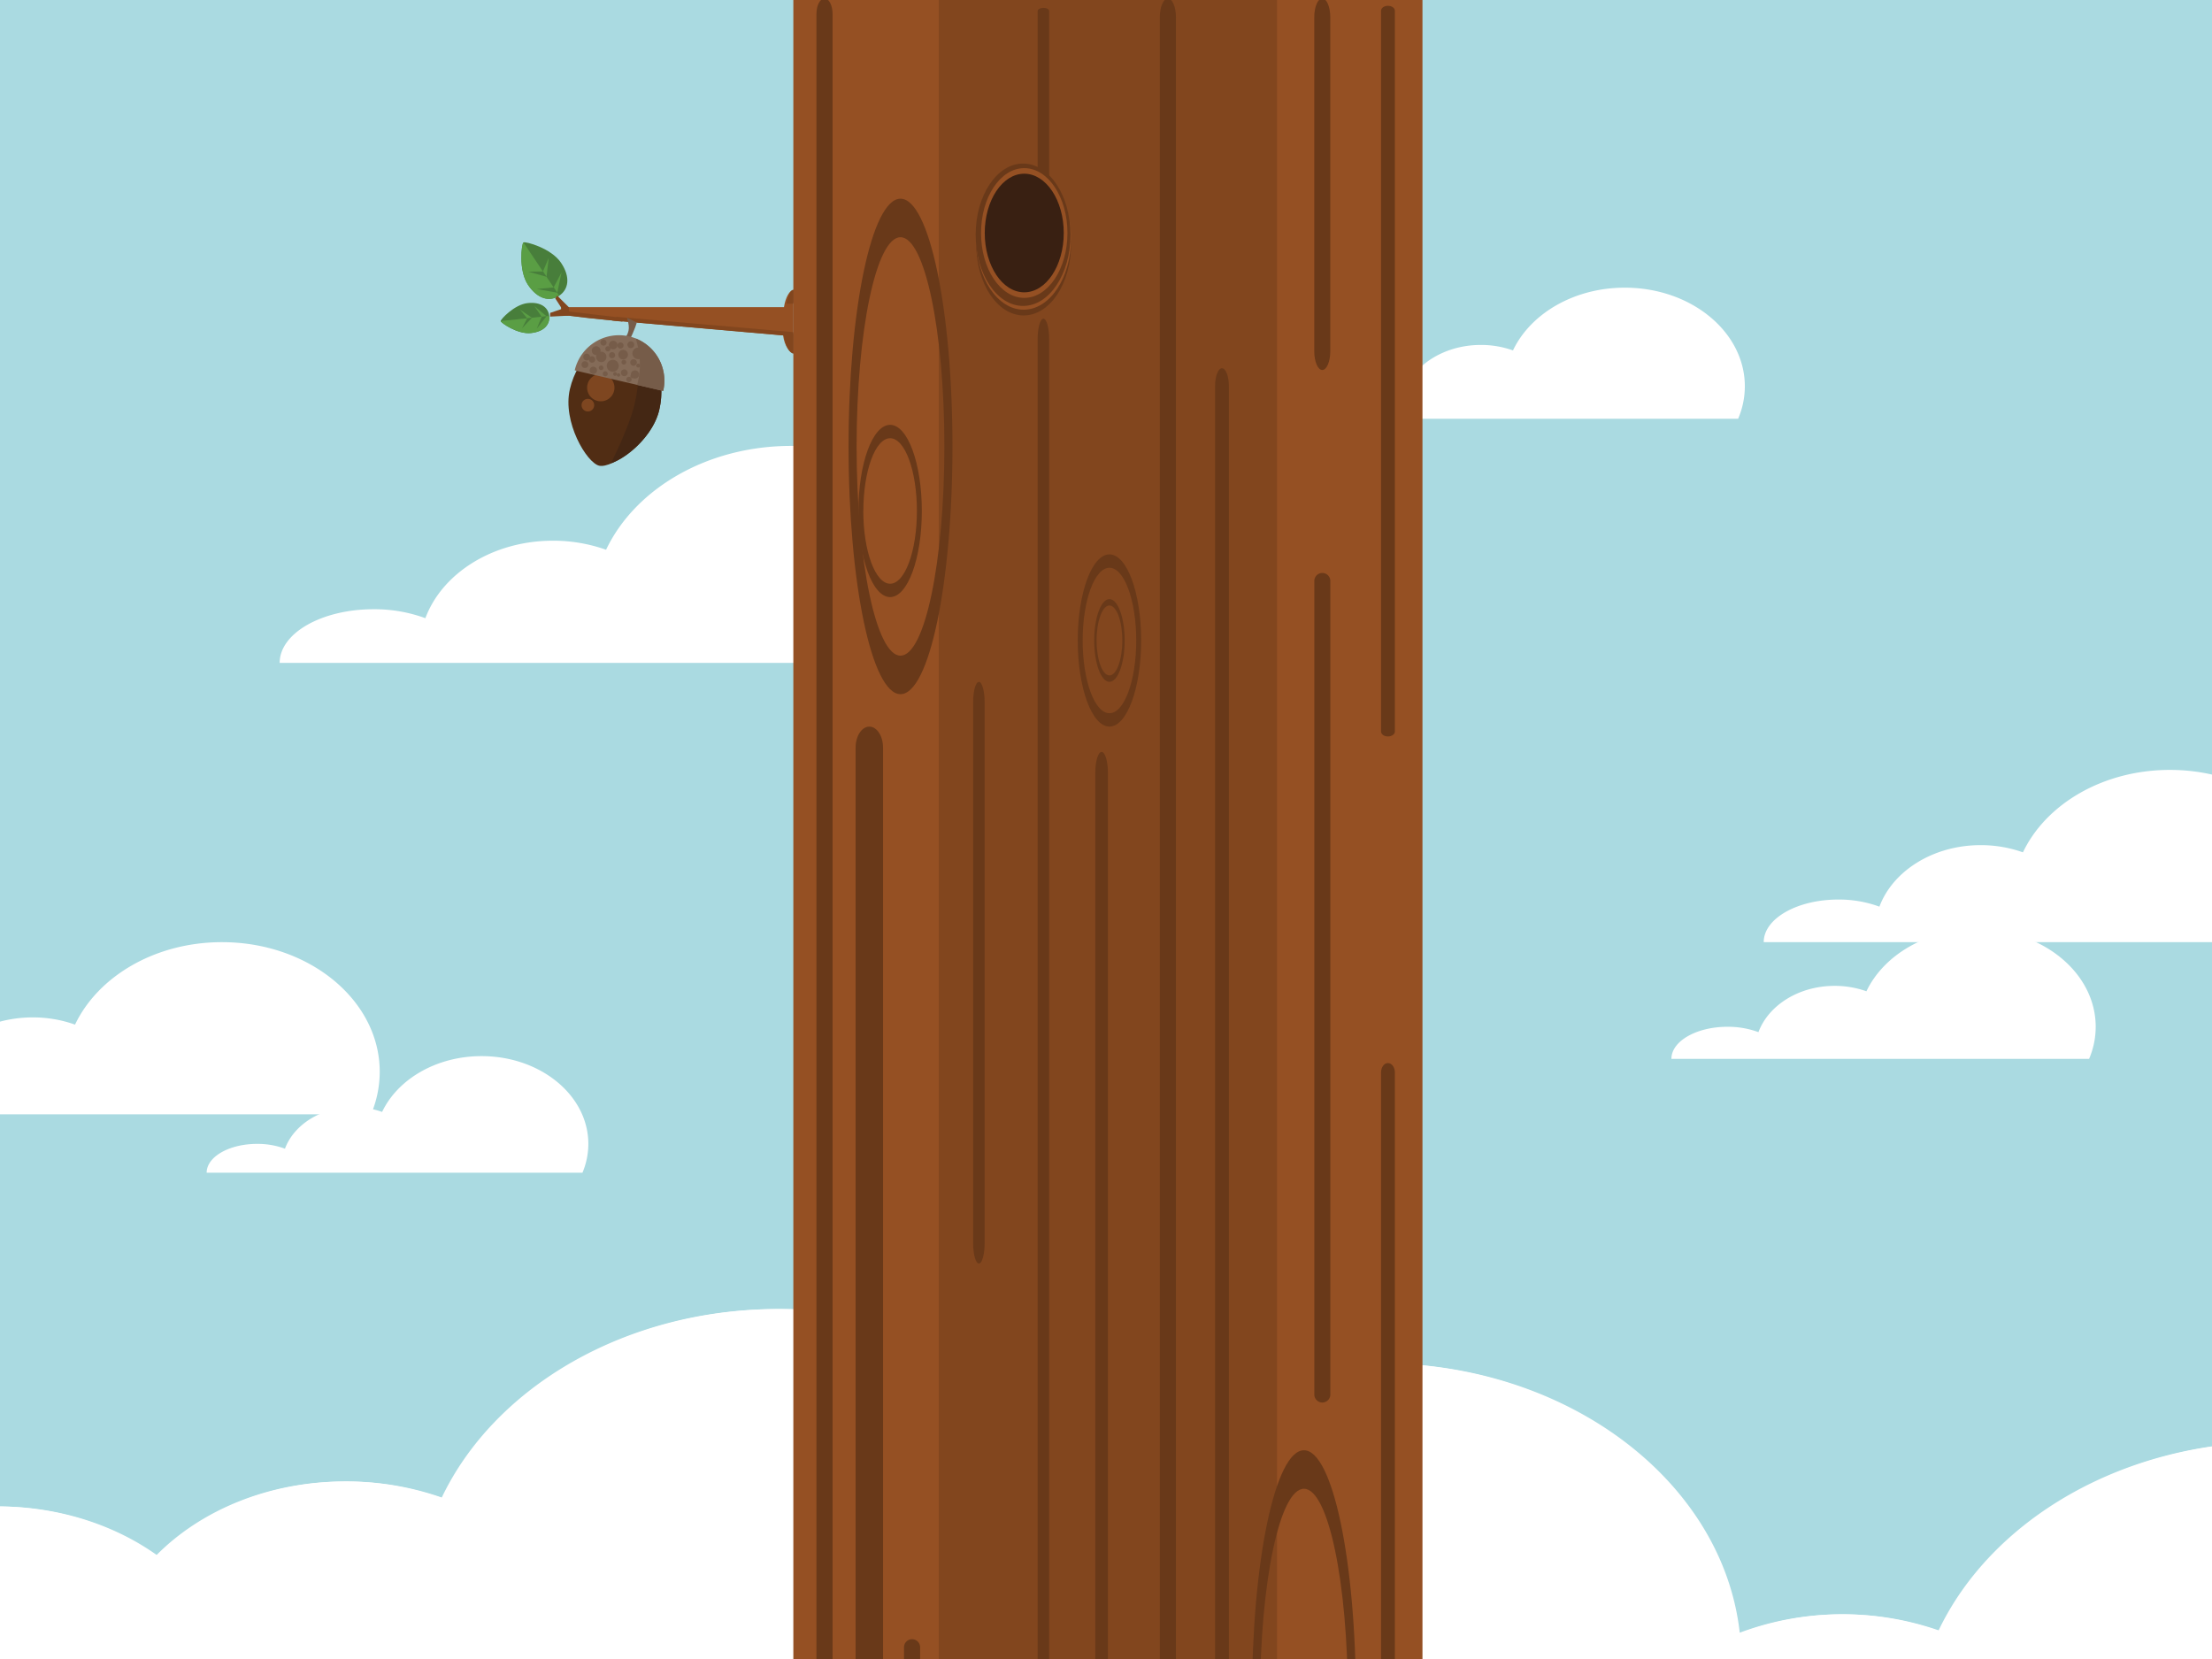 <svg id="Capa_1" data-name="Capa 1" xmlns="http://www.w3.org/2000/svg" viewBox="240 0 1440 1080"><rect x="1.19" y="-0.65" width="1920.1" height="2160.12" style="fill:#aadae1"/><path d="M1722.07,938.65c-99.72,0-184.93,51-219.18,123a189.8,189.8,0,0,0-130.29,1.59c-10.8-98.56-111.56-175.81-234.29-175.81-72.91,0-138,27.26-181.21,70.05C918.12,895,839,852.18,747.62,852.18c-99.72,0-184.93,51-219.18,123a187.06,187.06,0,0,0-63-10.75c-49.63,0-93.92,18.82-122.87,48.25-27.82-19.94-64.2-32-104-32-67.11,0-124.46,34.32-147.51,82.78a125.68,125.68,0,0,0-42.41-7.24,124.85,124.85,0,0,0-47.44,9.18v590.9H1923.3V1031.81C1882,976,1807.36,938.65,1722.07,938.65Z" style="fill:#fff"/><path d="M1721.07,938.65c-99.72,0-184.93,51-219.18,123a189.8,189.8,0,0,0-130.29,1.59c-10.8-98.56-111.56-175.81-234.29-175.81-72.91,0-138,27.26-181.21,70.05C917.12,895,838,852.18,746.62,852.18c-99.72,0-184.93,51-219.18,123a187.06,187.06,0,0,0-63-10.75c-49.63,0-93.92,18.82-122.87,48.25-27.82-19.94-64.2-32-104-32-67.11,0-124.46,34.32-147.51,82.78a125.68,125.68,0,0,0-42.41-7.24,124.85,124.85,0,0,0-47.44,9.18v590.9H1922.3V1031.81C1881,976,1806.36,938.65,1721.07,938.65Z" style="fill:#fff"/><path d="M487.2,697.74c0-46.61-46-84.4-102.69-84.4-43.52,0-80.71,22.26-95.66,53.68a81.53,81.53,0,0,0-27.5-4.7c-31,0-57.29,16.87-65.93,40a76.22,76.22,0,0,0-26.82-4.63c-26.79,0-48.5,12.42-48.5,27.74H481.52A71,71,0,0,0,487.2,697.74Z" style="fill:#fff"/><path d="M623,744.66c0-31.55-31.11-57.13-69.5-57.13-29.46,0-54.63,15.06-64.75,36.33a55.28,55.28,0,0,0-18.61-3.17c-21,0-38.78,11.41-44.63,27.1a51.53,51.53,0,0,0-18.16-3.13c-18.12,0-32.82,8.4-32.82,18.78H619.17A48,48,0,0,0,623,744.66Z" style="fill:#fff"/><path d="M884.37,396.58c0-58.71-57.9-106.3-129.33-106.3-54.81,0-101.66,28-120.49,67.6A102.74,102.74,0,0,0,599.92,352c-39.1,0-72.15,21.24-83,50.44a96,96,0,0,0-33.78-5.83c-33.74,0-61.08,15.64-61.08,34.94H877.21A89.15,89.15,0,0,0,884.37,396.58Z" style="fill:#fff"/><path d="M1604.29,668.43c0-35.07-34.59-63.5-77.26-63.5-32.74,0-60.72,16.75-72,40.39a61.37,61.37,0,0,0-20.69-3.53c-23.35,0-43.1,12.68-49.6,30.13a57.3,57.3,0,0,0-20.18-3.49c-20.15,0-36.48,9.35-36.48,20.87H1600A53.21,53.21,0,0,0,1604.29,668.43Z" style="fill:#fff"/><path d="M1755.27,585.6c0-46.61-46-84.4-102.68-84.4-43.53,0-80.72,22.25-95.67,53.67a81.73,81.73,0,0,0-27.5-4.69c-31,0-57.29,16.86-65.93,40.05a76,76,0,0,0-26.82-4.63c-26.78,0-48.5,12.42-48.5,27.74h361.42A71,71,0,0,0,1755.27,585.6Z" style="fill:#fff"/><path d="M1857.6,626.75c0-22.06-21.76-40-48.59-40-20.6,0-38.21,10.54-45.28,25.41a38.59,38.59,0,0,0-13-2.22c-14.69,0-27.11,8-31.2,19a35.93,35.93,0,0,0-12.7-2.19c-12.67,0-23,5.88-23,13.13h171.06A33.58,33.58,0,0,0,1857.6,626.75Z" style="fill:#fff"/><path d="M1375.88,251.5c0-35.47-35-64.23-78.14-64.23-33.12,0-61.42,16.94-72.8,40.85a62,62,0,0,0-20.93-3.57c-23.62,0-43.59,12.83-50.17,30.48a57.9,57.9,0,0,0-20.42-3.53c-20.38,0-36.9,9.45-36.9,21.11h275A53.88,53.88,0,0,0,1375.88,251.5Z" style="fill:#fff"/><rect x="756.46" y="-0.65" width="409.56" height="1993.79" style="fill:#955023"/><path d="M782,1888.78c0,5.59-2.35,10.13-5.25,10.13h0c-2.9,0-5.25-4.54-5.25-10.13V9.13c0-5.6,2.35-10.13,5.25-10.13h0C779.68-1,782,3.53,782,9.13Z" style="fill:#693919"/><rect x="851.14" y="-0.65" width="220.21" height="1993.79" style="fill:#82461e"/><path d="M839,1779.7a5.25,5.25,0,0,1-5.25,5.25h0a5.25,5.25,0,0,1-5.25-5.25V1072.36a5.25,5.25,0,0,1,5.25-5.25h0a5.25,5.25,0,0,1,5.25,5.25Z" style="fill:#693919"/><path d="M1088.87,944.11c-18.68,0-33.83,72.2-33.83,161.26s15.15,161.27,33.83,161.27,33.82-72.2,33.82-161.27S1107.55,944.11,1088.87,944.11Zm0,297.46c-15.78,0-28.57-61-28.57-136.2s12.79-136.19,28.57-136.19,28.57,61,28.57,136.19S1104.64,1241.57,1088.87,1241.57Z" style="fill:#693919"/><path d="M1005.54,1556.65c0,6.78-2.35,12.27-5.25,12.27h0c-2.9,0-5.25-5.49-5.25-12.27V11.27C995,4.49,997.39-1,1000.29-1h0c2.9,0,5.25,5.49,5.25,12.27Z" style="fill:#693919"/><path d="M1040,1326c0,6.44-2,11.66-4.5,11.66h0c-2.48,0-4.5-5.22-4.5-11.66V251.38c0-6.43,2-11.65,4.5-11.65h0c2.49,0,4.5,5.22,4.5,11.65Z" style="fill:#693919"/><path d="M1095.62,378.21a5.21,5.21,0,0,1,5.21-5.21h0a5.21,5.21,0,0,1,5.21,5.21V907.82a5.21,5.21,0,0,1-5.21,5.21h0a5.21,5.21,0,0,1-5.21-5.21Z" style="fill:#693919"/><path d="M1106,228.71c0,6.71-2.33,12.15-5.21,12.15h0c-2.88,0-5.21-5.44-5.21-12.15V11.16c0-6.71,2.33-12.15,5.21-12.15h0c2.88,0,5.21,5.44,5.21,12.15Z" style="fill:#693919"/><path d="M1148.05,476.21c0,1.78-2,3.22-4.5,3.22h0c-2.49,0-4.5-1.44-4.5-3.22V7c0-1.78,2-3.22,4.5-3.22h0c2.48,0,4.5,1.44,4.5,3.22Z" style="fill:#693919"/><path d="M1148.05,1590.51c0,3.39-2,6.13-4.5,6.13h0c-2.49,0-4.5-2.74-4.5-6.13V698.17c0-3.38,2-6.13,4.5-6.13h0c2.48,0,4.5,2.75,4.5,6.13Z" style="fill:#693919"/><path d="M923,150.32c0,1.08-1.67,2-3.75,2h0c-2.07,0-3.75-.87-3.75-2V7.13c0-1.08,1.68-2,3.75-2h0c2.08,0,3.75.88,3.75,2Z" style="fill:#693919"/><path d="M923,1190.19c0,7.32-1.67,13.25-3.75,13.25h0c-2.07,0-3.75-5.93-3.75-13.25V220.73c0-7.32,1.68-13.26,3.75-13.26h0c2.08,0,3.75,5.94,3.75,13.26Z" style="fill:#693919"/><path d="M881,809.23c0,7.36-1.68,13.33-3.75,13.33h0c-2.07,0-3.75-6-3.75-13.33v-352c0-7.37,1.68-13.34,3.75-13.34h0c2.07,0,3.75,6,3.75,13.34Z" style="fill:#693919"/><path d="M961.25,1341c0,7.45-1.84,13.49-4.11,13.49h0c-2.27,0-4.1-6-4.1-13.49V503c0-7.45,1.83-13.49,4.1-13.49h0c2.27,0,4.11,6,4.11,13.49Z" style="fill:#693919"/><path d="M797,1379.85c0,7.54,4,13.66,8.93,13.66h0c4.93,0,8.93-6.12,8.93-13.66V486.68c0-7.54-4-13.65-8.93-13.65h0c-4.93,0-8.93,6.11-8.93,13.65Z" style="fill:#693919"/><path d="M798.83,332.63c0,31,9.24,56.07,20.64,56.07s20.64-25.1,20.64-56.07-9.24-56.06-20.64-56.06S798.83,301.67,798.83,332.63Zm3.21,0c0-26.14,7.8-47.34,17.43-47.34s17.43,21.2,17.43,47.34S829.1,380,819.47,380,802,358.78,802,332.63Z" style="fill:#693919"/><path d="M792.4,290.63c0,89.07,15.14,161.27,33.82,161.27s33.83-72.2,33.83-161.27S844.9,129.36,826.22,129.36,792.4,201.56,792.4,290.63Zm5.25,0c0-75.22,12.79-136.2,28.57-136.2s28.57,61,28.57,136.2S842,426.83,826.22,426.83,797.65,365.85,797.65,290.63Z" style="fill:#693919"/><path d="M962.25,390c-5.48,0-9.92,12.06-9.92,26.93s4.44,26.94,9.92,26.94,9.91-12.06,9.91-26.94S967.72,390,962.25,390Zm0,49.68c-4.63,0-8.38-10.18-8.38-22.75s3.75-22.75,8.38-22.75,8.37,10.19,8.37,22.75S966.87,439.71,962.25,439.71Z" style="fill:#693919"/><path d="M962.25,360.9c-11.4,0-20.65,25.1-20.65,56.06S950.85,473,962.25,473s20.64-25.1,20.64-56.07S973.65,360.9,962.25,360.9Zm0,103.41c-9.63,0-17.44-21.2-17.44-47.35s7.81-47.35,17.44-47.35,17.43,21.2,17.43,47.35S971.87,464.31,962.25,464.31Z" style="fill:#693919"/><path d="M937.27,159c0,25.59-13.82,46.35-30.87,46.35S875.53,184.61,875.53,159s13.82-46.35,30.87-46.35S937.27,133.42,937.27,159Z" style="fill:#693919"/><path d="M937.27,155.26c0,25.6-13.82,46.35-30.87,46.35s-30.87-20.75-30.87-46.35,13.82-46.34,30.87-46.34S937.27,129.66,937.27,155.26Z" style="fill:#955023"/><path d="M936.89,152.82c0,25.59-13.82,46.34-30.87,46.34s-30.87-20.75-30.87-46.34S889,106.47,906,106.47,936.89,127.22,936.89,152.82Z" style="fill:#693919"/><ellipse cx="906.78" cy="151.69" rx="28.13" ry="42.23" style="fill:#955023"/><ellipse cx="906.78" cy="151.69" rx="25.72" ry="38.61" style="fill:#392012"/><path d="M583.54,197.3c8.73-.93,13.43,3,14,8.4s-3.2,10.21-11.93,11.14-19.56-6.73-19.67-7.8S574.82,198.22,583.54,197.3Z" style="fill:#487e3b"/><path d="M565.94,209c.11,1.07,10.95,8.72,19.67,7.8s12.5-5.75,11.93-11.14Z" style="fill:#5a9e44"/><polyline points="586.33 206.88 578.54 201.54 583.18 207.22" style="fill:#5a9e44"/><polyline points="595.78 205.88 587.86 199.28 592.63 206.22" style="fill:#5a9e44"/><polyline points="586.33 206.88 579.83 213.73 583.18 207.22" style="fill:#487e3b"/><polyline points="595.78 205.88 589.42 213.99 592.63 206.22" style="fill:#487e3b"/><path d="M605.23,171.06c6.43,9.57,4.76,17.45-1.17,21.43s-13.84,2.56-20.28-7-4.21-26.88-3-27.67S598.79,161.48,605.23,171.06Z" style="fill:#487e3b"/><path d="M580.75,157.81c-1.18.79-3.41,18.09,3,27.67s14.36,11,20.28,7Z" style="fill:#5a9e44"/><polyline points="595.79 180.19 597.21 167.85 593.47 176.73" style="fill:#5a9e44"/><polyline points="602.77 190.56 605.57 177.3 600.44 187.1" style="fill:#5a9e44"/><polyline points="595.79 180.19 583.83 176.84 593.47 176.73" style="fill:#487e3b"/><polyline points="602.77 190.56 589.43 188.15 600.44 187.1" style="fill:#487e3b"/><path d="M750.38,199.93h-145v5l18.38,2.24,12.88,1.24,113.15,9.94c.91,6.94,4.53,11.73,6.76,11.73V188.69C754.41,188.69,751.32,193.26,750.38,199.93Z" style="fill:#955023"/><path d="M756.4,197.73c.06-.43.13-.85.19-1.26v-7.78c-1.93,0-3.64,3.59-4.65,9Z" style="fill:#82461e"/><polygon points="645.21 206.91 610.24 202.77 610.24 199.93 605.42 199.93 605.42 204.97 645.21 209.41 645.21 206.91" style="fill:#82461e"/><path d="M756.33,216.2,641.5,206.26l-3,2.37,111.79,9.76c.91,6.94,4.05,11.73,6.28,11.73V218C756.5,217.39,756.41,216.81,756.33,216.2Z" style="fill:#82461e"/><polyline points="610.24 199.93 602.71 192.42 601.5 194.29 605.87 201.07 598.14 203.7 598.14 206.11 610.07 205.49" style="fill:#82461e"/><path d="M669.18,266.81c-5,21.36-31,38.25-39.11,36.36S606,274.66,611,253.3s22-35.65,38.07-31.92S674.14,245.45,669.18,266.81Z" style="fill:#512d14"/><path d="M654.15,223.22c.4,3.24.68,6.51,1,9.79a90.74,90.74,0,0,1-4.69,39,242.11,242.11,0,0,1-12.78,29.49c10.73-3.24,27.62-18,31.49-34.7C673.59,247.82,667,229.64,654.15,223.22Z" style="fill:#442714"/><path d="M639.78,254.36a8.9,8.9,0,1,1-6.65-10.68A8.9,8.9,0,0,1,639.78,254.36Z" style="fill:#7e4620"/><path d="M626.71,264.68a4.11,4.11,0,1,1-3.08-4.93A4.11,4.11,0,0,1,626.71,264.68Z" style="fill:#7e4620"/><path d="M646.44,221.16c2.53-4.49,4.18-6.44,1.73-14.29l6.35,3.08s-.86,4-5.37,12.83" style="fill:#765c49"/><path d="M649.62,219a29.56,29.56,0,0,0-35.49,22.11l57.6,13.38A29.57,29.57,0,0,0,649.62,219Z" style="fill:#846b58"/><path d="M656.55,236.93a49.23,49.23,0,0,1-1.8,13.65l17,3.95a29.57,29.57,0,0,0-17.86-34.16A61,61,0,0,1,656.55,236.93Z" style="fill:#765c49"/><path d="M648.71,231.58a3.12,3.12,0,1,1-2.33-3.75A3.12,3.12,0,0,1,648.71,231.58Z" style="fill:#765c49"/><path d="M654.52,236.46a2.14,2.14,0,1,1-1.6-2.57A2.13,2.13,0,0,1,654.52,236.46Z" style="fill:#765c49"/><path d="M656.51,239.11l-1.23-.28-1.24-.29,1.24.29Z" style="fill:#765c49"/><path d="M634.72,233.14a3.38,3.38,0,1,1-2.53-4.07A3.37,3.37,0,0,1,634.72,233.14Z" style="fill:#765c49"/><path d="M637.38,227.47a1.71,1.71,0,0,1-2,1.27,1.69,1.69,0,1,1,2-1.27Z" style="fill:#765c49"/><path d="M630.9,228.91a2.86,2.86,0,1,1-2.14-3.44A2.87,2.87,0,0,1,630.9,228.91Z" style="fill:#765c49"/><path d="M625.09,234.37l-1.78-.41-1.77-.41,1.77.41Z" style="fill:#765c49"/><path d="M632.77,239.83a1.5,1.5,0,0,1-2.92-.68,1.5,1.5,0,1,1,2.92.68Z" style="fill:#765c49"/><path d="M627.46,234.5a2.08,2.08,0,1,1-1.56-2.5A2.08,2.08,0,0,1,627.46,234.5Z" style="fill:#765c49"/><path d="M622.94,237.86a2.21,2.21,0,1,1-1.65-2.65A2.21,2.21,0,0,1,622.94,237.86Z" style="fill:#765c49"/><path d="M624.08,232.93a2.21,2.21,0,1,1-1.65-2.65A2.21,2.21,0,0,1,624.08,232.93Z" style="fill:#765c49"/><path d="M642.71,239a3.9,3.9,0,1,1-2.92-4.69A3.91,3.91,0,0,1,642.71,239Z" style="fill:#765c49"/><path d="M648.57,243.17a2.22,2.22,0,1,1-1.66-2.66A2.23,2.23,0,0,1,648.57,243.17Z" style="fill:#765c49"/><path d="M643.73,244.38a1.1,1.1,0,1,1-.83-1.33A1.1,1.1,0,0,1,643.73,244.38Z" style="fill:#765c49"/><path d="M656,244.3a2.68,2.68,0,1,1-5.22-1.21A2.68,2.68,0,0,1,656,244.3Z" style="fill:#765c49"/><path d="M653.07,245.12a1.34,1.34,0,0,0-1-1.6,1.33,1.33,0,0,0-1.6,1,1.34,1.34,0,1,0,2.61.6Z" style="fill:#765c49"/><path d="M656.71,238.27a1.27,1.27,0,1,1-1-1.53A1.28,1.28,0,0,1,656.71,238.27Z" style="fill:#765c49"/><path d="M659.12,230.9a3.75,3.75,0,1,1-2.8-4.5A3.75,3.75,0,0,1,659.12,230.9Z" style="fill:#765c49"/><path d="M652.81,224.92a2.22,2.22,0,1,1-1.66-2.66A2.21,2.21,0,0,1,652.81,224.92Z" style="fill:#765c49"/><path d="M645.89,225.32a2,2,0,1,1-1.46-2.34A2,2,0,0,1,645.89,225.32Z" style="fill:#765c49"/><path d="M641.9,225.26a2.8,2.8,0,1,1-2.1-3.36A2.8,2.8,0,0,1,641.9,225.26Z" style="fill:#765c49"/><path d="M634.83,223.45a2,2,0,1,1-1.49-2.39A2,2,0,0,1,634.83,223.45Z" style="fill:#765c49"/><path d="M640.41,231.65a2,2,0,1,1-1.46-2.34A2,2,0,0,1,640.41,231.65Z" style="fill:#765c49"/><path d="M628.57,241.62a2.39,2.39,0,1,1-1.79-2.87A2.38,2.38,0,0,1,628.57,241.62Z" style="fill:#765c49"/><path d="M635.61,243.69a1.63,1.63,0,1,1-1.22-1.95A1.63,1.63,0,0,1,635.61,243.69Z" style="fill:#765c49"/><path d="M641.61,243.73a1.23,1.23,0,1,1-.92-1.48A1.23,1.23,0,0,1,641.61,243.73Z" style="fill:#765c49"/><path d="M647.65,236.14a1.56,1.56,0,1,1-1.17-1.88A1.56,1.56,0,0,1,647.65,236.14Z" style="fill:#765c49"/><path d="M651.16,247.42a1.74,1.74,0,1,1-1.3-2.09A1.74,1.74,0,0,1,651.16,247.42Z" style="fill:#765c49"/><path d="M646.83,221.25l-1.19-.27-1.2-.28,1.2.28Z" style="fill:#765c49"/></svg>
